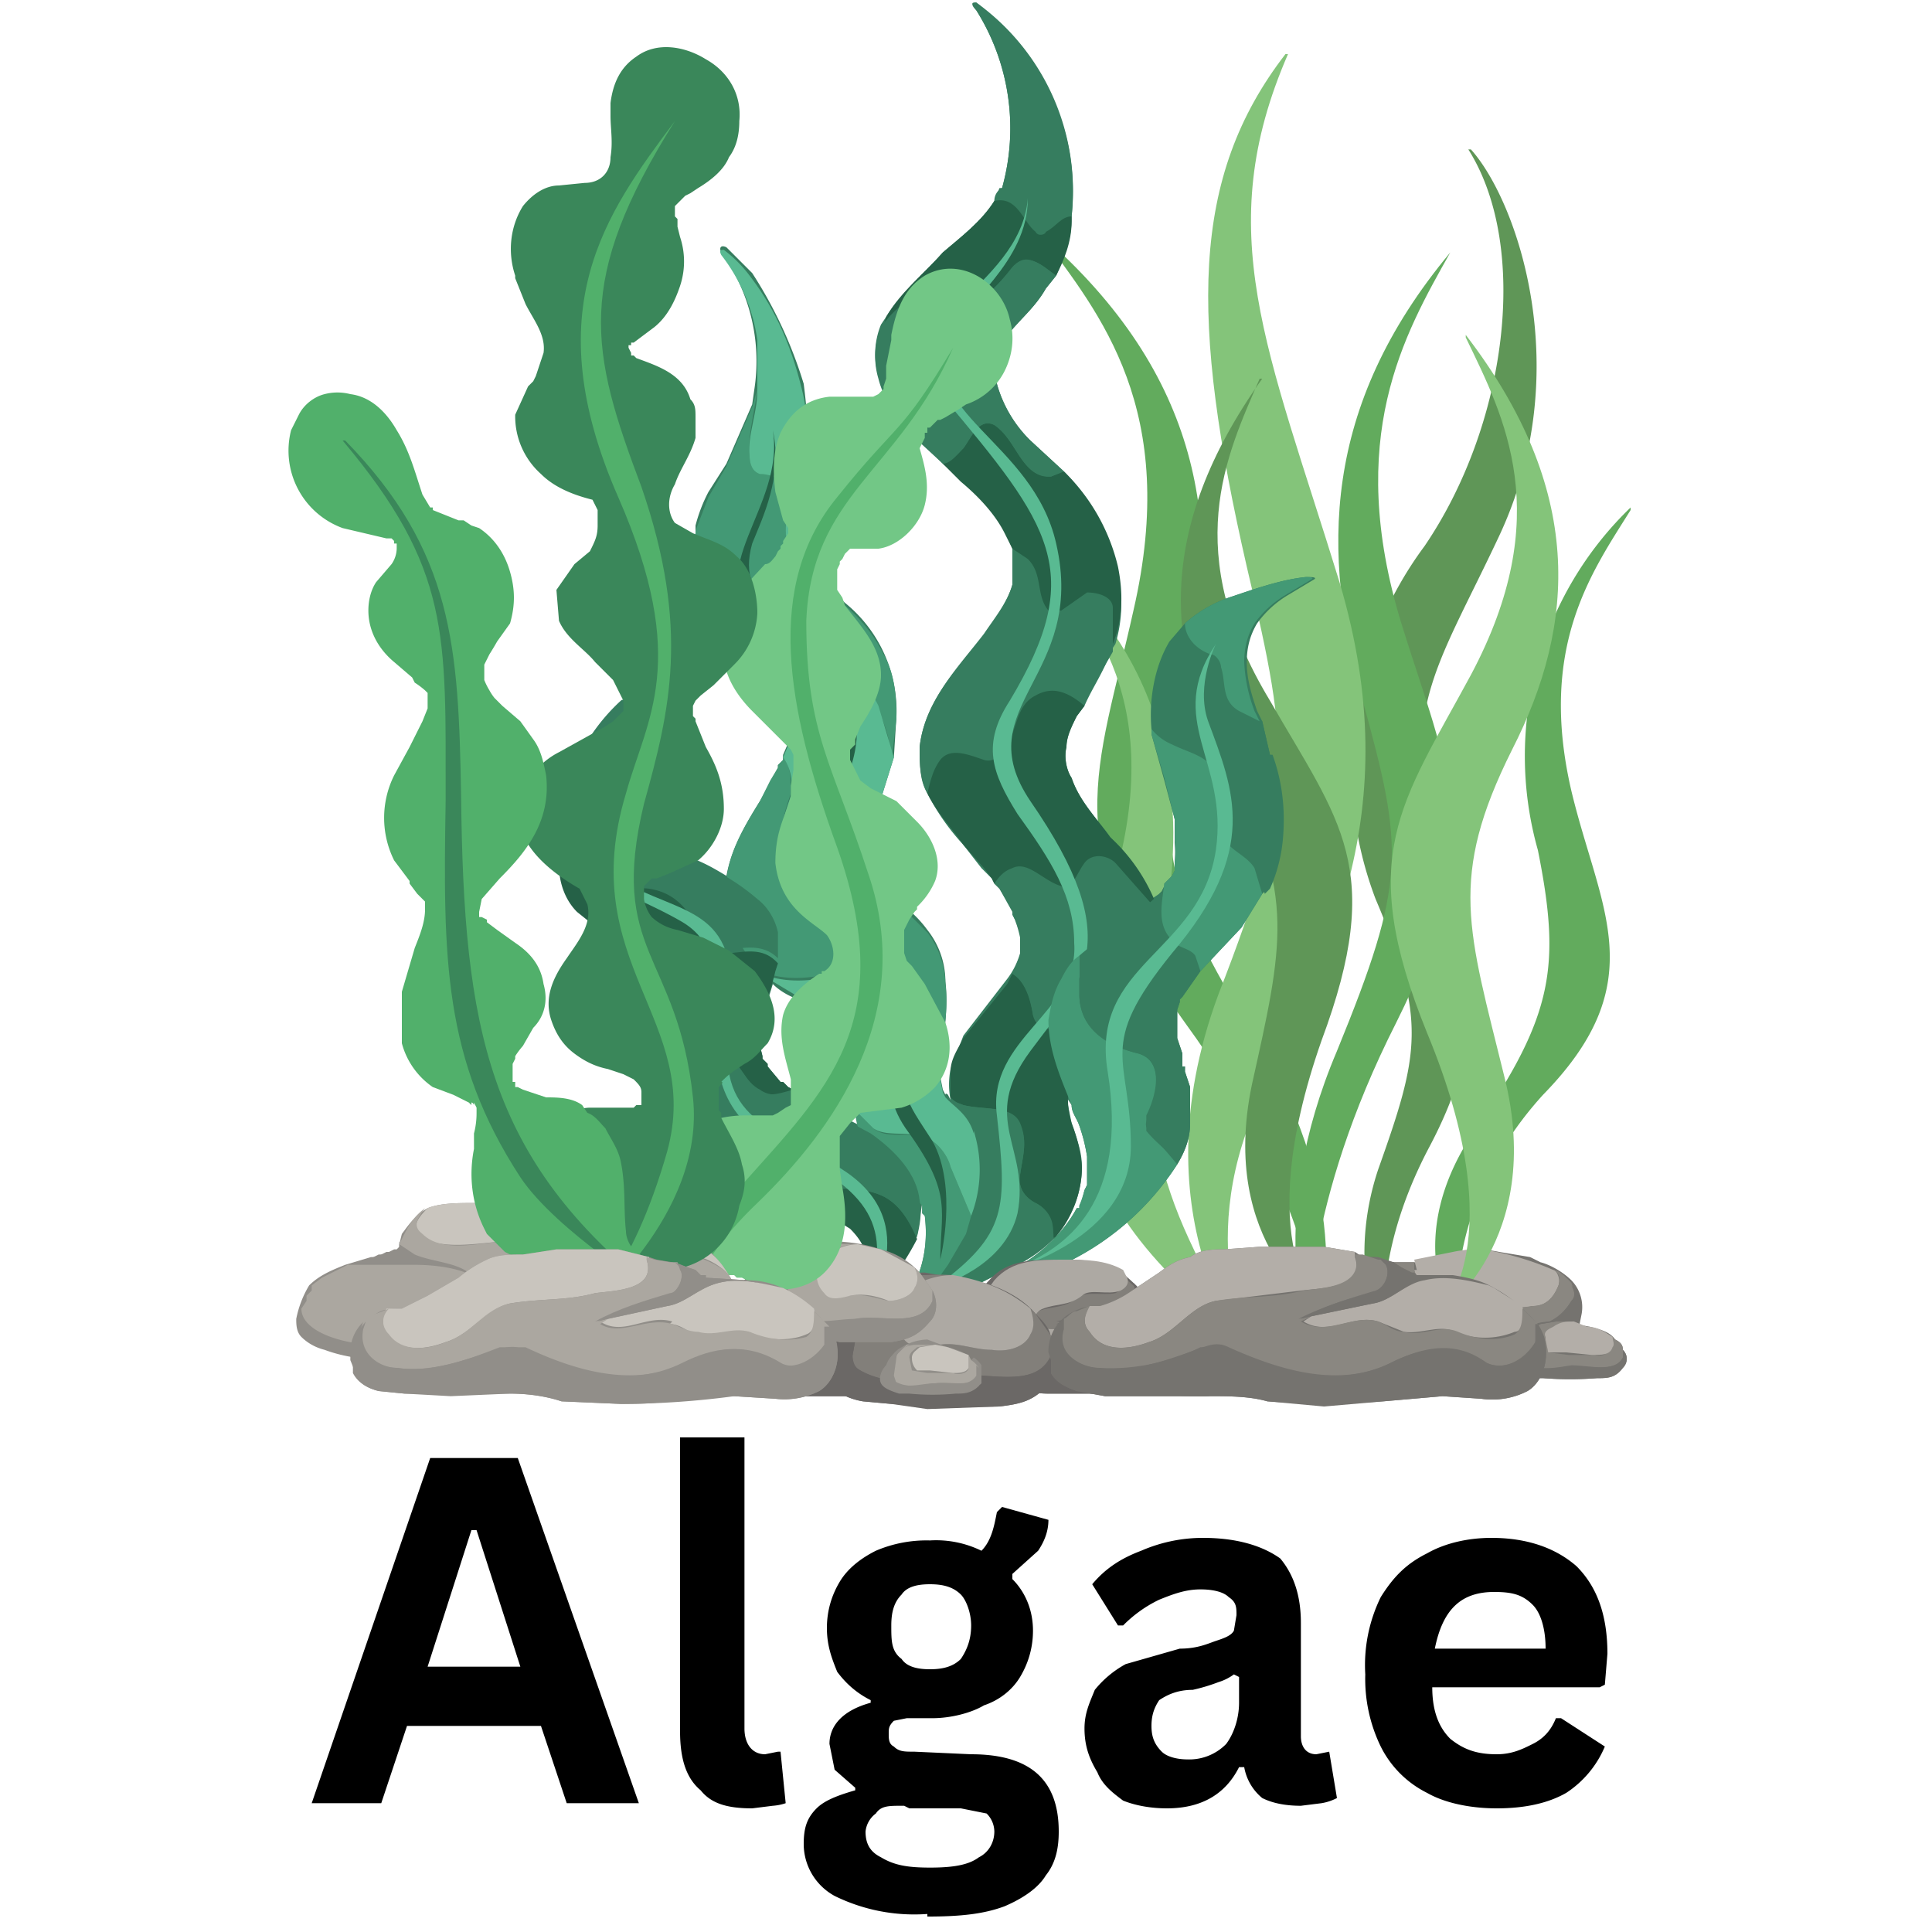 <svg xmlns="http://www.w3.org/2000/svg" xmlns:xlink="http://www.w3.org/1999/xlink" version="1.0" viewBox="0 0 75 75">
  <defs>
    <path id="a" d="M31 49h11v5.8H31Zm0 0"/>
    <path id="b" d="M43 51h5v3.8h-5Zm0 0"/>
    <path id="c" d="M34 52h5v2.8h-5Zm0 0"/>
  </defs>
  <defs>
    <clipPath id="d">
      <path d="M26 48h11v6.8H26Zm0 0"/>
    </clipPath>
    <clipPath id="e">
      <path d="M26 49h11v5.8H26Zm0 0"/>
    </clipPath>
    <clipPath id="f">
      <path d="M37 48h10v6.8H37Zm0 0"/>
    </clipPath>
    <clipPath id="g">
      <path d="M37 49h10v5.8H37Zm0 0"/>
    </clipPath>
    <clipPath id="h">
      <use xlink:href="#a"/>
    </clipPath>
    <clipPath id="i">
      <use xlink:href="#a"/>
    </clipPath>
    <clipPath id="j">
      <use xlink:href="#b"/>
    </clipPath>
    <clipPath id="k">
      <use xlink:href="#b"/>
    </clipPath>
    <clipPath id="l">
      <use xlink:href="#c"/>
    </clipPath>
    <clipPath id="m">
      <use xlink:href="#c"/>
    </clipPath>
    <clipPath id="n">
      <path d="M13 48h20v6.8H13Zm0 0"/>
    </clipPath>
    <clipPath id="o">
      <path d="M13 51h20v3.8H13Zm0 0"/>
    </clipPath>
    <clipPath id="p">
      <path d="M40 48h21v6.8H40Zm0 0"/>
    </clipPath>
    <clipPath id="q">
      <path d="M40 51h21v3.8H40Zm0 0"/>
    </clipPath>
  </defs>
  <path fill="#62ab5d" d="M63.3 19.7A13.4 13.4 0 0 0 59.7 33c.9 4.5.6 6.4-2.4 10.8-3.1 4.5-.7 7.7-.7 7.7s-.7-4.6 3.3-9c4.3-4.4 2.2-7.2 1.1-11.8-1.3-5.6.8-8.5 2.3-10.9Zm0 0"/>
  <path fill="#75736f" d="M51.6 50.4a3 3 0 0 1 1.7-1.4H55l1.5-.4a4 4 0 0 1 1.7 0l1.2.2.4.2c.4.1.9.4 1.2.7a1.5 1.5 0 0 1 .4 1.3l-.1.5c-.2.4-.5.6-.9.7l-1 .1-2.8.1h-1.7a9 9 0 0 1-.5 0l-.1-.1c-.1 0 0 0 0 0H53c-.4 0-.9 0-1.3-.3a1 1 0 0 1-.4-.8c0-.3.1-.6.3-.8Zm0 0"/>
  <path fill="#b3aea8" d="m55 49.3-.1-.4 1.5-.3a4 4 0 0 1 1.7 0 11.2 11.2 0 0 1 2.2.7c.1 0 .3.3.2.6-.2.5-.5.8-1 .8-1 .2-2 0-2.8-.6-.3-.2-.7-.1-1-.2-.4 0-.7-.2-.8-.6Zm0 0"/>
  <path fill="#b3aea8" d="m56.4 50.5-.2.2c-1 .5-2 .7-3 .5-.5 0-1.1-.1-1.4-.7v-.4c.3-.6.9-1 1.5-1l.6-.1.9.8c.4.5 1 .3 1.6.7Zm0 0"/>
  <path fill="#8a8781" d="m51.6 50.4.1-.3.1.4c.3.6.9.6 1.4.7 1 .2 2 0 3-.5l.2-.2c-.6-.4-1.2-.2-1.6-.7l-.9-.8h1v.3c.1.4.4.6.7.6.4 0 .8 0 1.1.2a4 4 0 0 0 2.8.6c.5 0 .8-.3 1-.8.1-.3 0-.5-.2-.6.2 0 .4.2.6.4l.1.1c.1.3.2.5 0 .7-1.1 1.9-3.2.6-4.8.8-.6 0-1.1.3-1.7.4-1 .1-1.9.2-2.7-.3-.3-.1-.3-.6-.2-1Zm0 0"/>
  <path fill="#75736f" d="M51.6 50.4c0 .4 0 .9.2 1 .8.5 1.8.4 2.7.3.6 0 1.1-.3 1.7-.4 1.6-.2 3.7 1 4.8-.8.2-.2.1-.4 0-.6.2.2.3.4.3.7v.4l-.1.6c-.2.3-.5.5-.9.6l-1 .1-2.8.1h-1.7a6 6 0 0 1-.5 0l-.1-.1c-.1 0 0 0 0 0H53c-.4 0-.9 0-1.3-.3a1 1 0 0 1-.4-.8c0-.3.1-.6.3-.8Zm0 0"/>
  <path fill="#5f9657" d="M57 5.8c2.4 3.8 1.5 10.7-1.7 15.4a14.4 14.4 0 0 0-1.9 13.7c2 4.7 1.7 6 .1 10.5-1.4 4.2.4 7.4.4 7.4s-1-3.4 1.6-8.3c2.8-5.3 1.2-8 0-12.4-1-4.8.4-6.4 2.7-11.3 3-6.4.7-13-1.1-15Zm0 0"/>
  <path fill="#62ab5d" d="M40.4 9.1c6.3 5.5 7 11.3 5.8 17.5-1.3 6.2-1.3 7.4 2.6 13.8 3.9 6.4 2.4 11 2.4 11s-.3-5-5.2-11.7c-5-6.9-3.4-9.7-2-16 1.8-7.8-1.3-11.5-3.6-14.6Zm0 0"/>
  <path fill="#62ab5d" d="M56.3 9.8c-5 6-5 11.7-3.4 17.4 1.6 5.8 1.7 7-1 13.6-2.8 6.6-1.1 10.9-1.1 10.9s-.2-4.9 3.4-12c3.6-7.2 2-9.7.2-15.5-2.2-7.2.1-11.2 1.9-14.4Zm0 0"/>
  <path fill="#84c47a" d="M50 2.1c-3 6.9-.8 11.4 2 20.5 2.7 9.1-.6 14.7-3.2 20.3-2.5 5.6-.1 9.9-.1 9.9s-4.7-5.3-1.4-14.2c3-7.7 2.8-9.4 1.1-16.6-2.2-9.6-2.2-15.1 1.5-19.9ZM56.9 13c4.6 6 4.3 11.2 1.8 16.1-2.5 5-1.7 7-.3 12.7 1.6 6.4-2.5 9.2-2.5 9.2s2.9-2.7-.5-10.9c-2.8-6.9-1-8.9 1.7-13.9 3.3-6.2 1.3-10-.2-13.1Zm0 0"/>
  <path fill="#75736f" d="M62.7 52c-.2-.3-.6-.4-1-.5l-1.1-.2c-.4 0-.8 0-1.2.2a2 2 0 0 0-.7.7c-.1.3-.3.6-.1.9.1.2.4.3.7.4h.6a13.5 13.5 0 0 0 2.1 0c.4 0 .7 0 1-.4.2-.2.2-.5 0-.7 0-.2-.1-.3-.3-.4Zm0 0"/>
  <path fill="#8a8781" d="M63 52.4c0-.2-.1-.3-.3-.4l-.1-.1c0 .1.1.3 0 .4-.1.2-.4.4-.7.3h-1l-.8-.1-.1-.6c0-.2.1-.3.3-.4l.8-.2h-.7l-.6.1c-.2.1-.5.3-.5.5l-.2.8c0 .1 0 .2.2.3.5.2 1.1.1 1.7 0 .7 0 1.7.3 2-.3v-.3Zm0 0"/>
  <path fill="#b3aea8" d="m60 52 .1.5h.7l1 .1c.4 0 .7 0 .8-.3.1-.1 0-.3 0-.4-.3-.2-.6-.4-1-.4l-.5-.2c-.3 0-.5 0-.8.2-.2.1-.4.2-.3.4Zm0 0"/>
  <path fill="#75736f" d="M63 52.4v.3c-.3.6-1.3.3-2 .4-.6 0-1.2.1-1.7-.1l-.2-.3.2-.8c0-.2.3-.4.5-.5l.6-.1c-.3 0-.7 0-1 .2a2 2 0 0 0-.7.7c-.1.3-.3.6-.1.9.1.2.4.3.7.4h.6a13.5 13.5 0 0 0 2.1 0c.4 0 .7 0 1-.4.2-.2.2-.5 0-.7Zm0 0"/>
  <path fill="#5f9657" d="M49 14.7c-4.2 5.9-3.8 10.7-1.2 15.4 2.5 4.6 2 6.6.8 12-1.3 6.2 2.7 8.7 2.7 8.7s-2.8-2.4 0-10.4c2.5-6.7.7-8.5-2-13.2-3.5-5.8-1.7-9.5-.4-12.5Zm0 0"/>
  <path fill="#84c47a" d="M48.3 52c-8-6.1-7-10.8-5-18 2-7.2-1.3-10.5-3.1-12.5 0 0 6.7 4.1 5.1 13.8-1.4 8.3-.5 10.8 3 16.8Zm0 0"/>
  <path fill="#367d5f" d="M33.5 34Zm17.2-11.6c-1 .1-2.1.5-3 .8a5 5 0 0 0-1.7 1l-.6.7c-.6 1-.8 2.3-.7 3.4v.2l.5 1.8.4 1.5v.9a4 4 0 0 1 0 .8v.3l-.1.2-.1.1-.2.2v.1l-.1.2-.1.1-.3.2c-.3-1-1-1.7-1.6-2.4-.5-.7-1.2-1.4-1.5-2.3-.2-.3-.3-.8-.2-1.2 0-.4.2-.8.4-1.2l.3-.4c.3-.7.8-1.4 1-2.1l.2-.3c.3-1 .3-2 0-3a7.6 7.6 0 0 0-2-3.7L40 17.1a5 5 0 0 1-1.3-2.2 2 2 0 0 1 .5-2c.5-.6 1-1 1.4-1.7l.4-.5c.3-.7.6-1.4.6-2.2v-.1A9 9 0 0 0 37.9.1c-.2 0-.2 0 0 .3a8.6 8.6 0 0 1 1 6.9c-.2.1-.3.3-.3.5-.5.8-1.3 1.4-2 2-.7.8-1.6 1.5-2.2 2.5l-.2.3a3 3 0 0 0-.1 2c.2.9.7 1.6 1.2 2.2l1.3 1.2.7.6c.6.6 1.3 1.2 1.7 2l.3.7v1.4c-.2.7-.7 1.3-1.1 1.9-1 1.3-2.3 2.6-2.5 4.4 0 .6 0 1.2.3 1.8a9 9 0 0 0 1.4 2l.7.9.4.4.1.2.2.2.5.8v.2l.1.2.2.5v.8a3 3 0 0 1-.5 1l-1.7 2.2-.5 1.3a3.1 3.1 0 0 0 0 1.2l-.1-.2s-.1-.1-.1 0l-.1-.2-.1-.5V41l.1-.5c.1-.7.2-1.6.1-2.4 0-.8-.3-1.5-.7-2a4.4 4.4 0 0 0-1.5-1.3l-.6-.4a1.8 1.8 0 0 1-.3-.3c0 .1 0 0 0 0V34l-.1-.2v-.6l.2-.6 1-3.2.1-1.6a5.4 5.4 0 0 0-2-4.4L31.4 22l-.3-.5a3 3 0 0 1-.3-1.6c0-.8.4-1.6.5-2.5.1-.8 0-1.7-.1-2.5a17 17 0 0 0-2-4.3l-1-1c-.2-.1-.3 0-.2.2a7.2 7.2 0 0 1 1.3 5.2l-.1.7-1 2.3-.7 1.1a6 6 0 0 0-.5 1.3v.3c-.3 1-.3 1.9 0 2.8a4 4 0 0 0 1.5 2l.9.6a8.2 8.2 0 0 1 .7.6l.2.2v.1l.2.2v.1l.2.4v.9l-.3.7v.2l-.2.2v.1a23 23 0 0 1-.7 1.3c-.5.8-1.1 1.8-1.3 2.9-.5-.3-1-.6-1.7-.8l-.7-.4c-.3 0-.5-.2-.7-.3a3.5 3.5 0 0 1-.5-.4 2.6 2.6 0 0 1-.5-.4v-.2H24v-.1a5.2 5.2 0 0 1-.3-.5v-.1c-.4-1.2.2-2.5.4-3 .3-.6.1-.7 0-.6a7.5 7.5 0 0 0-2.4 6.1c0 .7.2 1.3.7 1.9l1 .8.6.3.2.1h.1l.3.3c.2 0 .4.2.5.3a4.5 4.5 0 0 1 .4.2v.1l.2.2v.1h.1v.1a2.2 2.2 0 0 1 .2.4c.3 1 0 2 0 3l.3 1.4c.2.5.5 1 .9 1.4.6.8 1.5 1.5 2.5 2l.7.3 1 .4 1.6 1c.3.3.6.7.6 1.1.1.5 0 1-.2 1.4l-.3.9s-.1.2.2 0a10.8 10.8 0 0 0 2.3-3l.2-1.3v.4l.1.1c.2 1.6-.4 2.6-.4 2.6-.1.3 0 .3.2.3-.8.7-1.4 1 .5.5a17.3 17.3 0 0 0 4.6-2.5c.1 0 .2 0 .2-.2.6-.6 1-1.6 1-2.6 0-.6-.2-1.1-.4-1.7l-.2-1 .2.3c0 .3.2.5.3.8a6.4 6.4 0 0 1 .3 1.2V46l-.1.2-.1.4-.1.2v.1h-.1c-.7 1.3-2 2.2-2.6 2.4-.8.5-.7.7-.5.6a10.6 10.6 0 0 0 7-4.7c.3-.5.5-1 .5-1.6v-1.4l-.2-.6v-.2h-.1v-.5l-.2-.6v-1.1l.1-.3v-.1l.1-.1.7-1 1.6-1.7.8-1.3.2-.2a6 6 0 0 0 .5-1.8c.1-1.2 0-2.3-.4-3.4L49 28l-.2-.4c-.2-.6-.4-1.2-.4-1.9 0-.5.1-1 .4-1.5a4 4 0 0 1 1.2-1.1l1-.6s.2-.1-.2-.1ZM32.3 43.2l-1.4-.8-.1-.1-.2-.1-.2-.2h-.1l-.5-.6v-.1l-.2-.2V41l-.1-.4v-.2c0-.8.3-1.5.5-2.2.3.3.7.5 1 .6l1.6.5h.4l.2.2.2.2v.1l.2.2v.2c0-.1 0 0 0 0v.8l-.3 1.3a3.2 3.2 0 0 0 .1 1.4l-1-.5Zm0 0"/>
  <path fill="#367d5f" d="m38.8 7.3-.2.5c.9-.2 1.1.8 1.6 1.3h.4c.4-.3.6-.7 1-.7.2-2.1-.2-4.2-1.8-6.3-.7-1-1.5-1.7-1.9-2-.2 0-.2.1 0 .3a8.6 8.6 0 0 1 1 6.9Zm0 0"/>
  <path fill="#256147" d="M36 11.6c1.2 1 2.4-.1 3.2-1.1.2-.3.5-.5.8-.4.4.1.7.4 1 .6.3-.6.6-1.3.6-2.1v-.2c-.4 0-.6.4-1 .6 0 .1-.3.2-.4 0-.5-.4-.7-1.4-1.6-1.2-.5.8-1.3 1.4-2 2-.7.8-1.6 1.5-2.2 2.5l-.1.4c.4-.7 1-1.1 1.7-1.1Zm0 0"/>
  <path fill="#367d5f" d="M38.2 29.5c.3.1.6-.1.8-.4.5-.7.4-1.7 1.2-2 .7-.5 1.3-.2 1.8.3l1.2-2.1v-1.7c0-.4-.5-.7-1-.6l-1 .7h-.5c-.5-.6-.2-1.4-.8-2l-.6-.4v1.4c-.2.7-.7 1.4-1.1 2-1 1.2-2.3 2.5-2.5 4.3 0 .7 0 1.3.3 1.8 0-.4.2-.9.5-1.3.4-.4 1.1-.2 1.7 0Zm0 0"/>
  <path fill="#256147" d="M43.1 39.6c-.4-.7-1.2-.1-1.8.2-.6.3-1 0-1.2-.4-.1-.7-.3-1.3-.8-1.6l-.2.4-1.7 2.1c-.2.4-.5.8-.5 1.3v1c.1.2.3.2.5.3.8.2 1.9 0 2.2.8.3.6.1 1.2 0 1.9-.1.5.2.9.6 1.1.6.3.8.9.6 1.4l.2-.1c.6-.7 1-1.7 1-2.7a6 6 0 0 0-.4-1.7 3 3 0 0 1-.1-1.4c.2-1 1-1.6 1.6-2.2l.1-.2v-.2Zm0 0"/>
  <path fill="#367d5f" d="M40.2 46.7c-.4-.2-.7-.6-.6-1.1.1-.7.3-1.3 0-2s-1.4-.5-2.2-.7a1 1 0 0 1-.5-.3l.2.7c.3 1.2 1 2.5.6 3.7a5.9 5.9 0 0 1-1.6 2.7c-1 1-2.1 1.5.1.9 1-.3 1.8-.8 2.7-1.2.7-.3 1.4-.7 2-1.3 0-.5-.1-1.1-.7-1.4Zm4.6-11.5a20 20 0 0 0-1.5-1.7c-.3-.2-.9-.4-1.2 0-.3.4-.5 1-1 1-.6-.2-1.2-1.1-1.8-.8-.3.1-.5.3-.7.6l.2.2.5.9v.1l.1.2a5.1 5.1 0 0 1 .2.7v.7l-.3.7c.5.3.7 1 .8 1.6.1.5.6.7 1.2.4.6-.3 1.4-.9 1.8-.2l.2.2 1.4-2c.4-.9.4-1.8.1-2.6Zm0 0"/>
  <path fill="#256147" d="M43.1 32.5c-.5-.7-1.2-1.4-1.5-2.3-.2-.3-.3-.8-.2-1.2 0-.4.2-.8.4-1.2l.3-.4c-.6-.5-1.2-.8-1.9-.4-.8.4-.7 1.4-1.2 2.1-.2.3-.5.5-.8.4-.6-.2-1.3-.5-1.7 0-.3.4-.4.9-.5 1.3.4.8 1 1.4 1.4 2l.8.9.3.4.1.2c.2-.3.4-.5.7-.6.6-.3 1.2.5 1.9.7.4.2.6-.5.9-.9.3-.4.9-.3 1.2 0l1.5 1.7v-.3a7 7 0 0 0-1.7-2.4Zm.3-10.5a7.6 7.6 0 0 0-2.1-3.7l-.5.2c-1.1.1-1.3-1.4-2.2-2-.6-.3-.9.5-1.2.9-.2.2-.5.5-.8.6l.7.7c.6.5 1.3 1.2 1.7 2l.3.6.6.4c.6.6.3 1.4.8 2h.5l1-.7c.5 0 1 .2 1 .6V25c.4-1 .4-2 .2-3Zm0 0"/>
  <path fill="#367d5f" d="M38.7 14.9a2 2 0 0 1 .5-2c.5-.6 1-1 1.4-1.7l.4-.5c-.3-.2-.6-.5-1-.6a1 1 0 0 0-.8.4c-.8 1-2 2.2-3.2 1-.7 0-1.3.5-1.8 1.2a3 3 0 0 0-.1 2c.2.8.7 1.5 1.2 2l1.3 1.3c.3 0 .6-.4.8-.6.3-.4.6-1.2 1.2-.9.9.6 1 2 2.2 2l.5-.2-1.3-1.2a4.8 4.8 0 0 1-1.3-2.2Zm0 0"/>
  <path fill="#59ba92" d="M36.4 49.9c2.7-2 2.7-3 2.3-6.6-.4-3 3.2-4 3-6.7 0-1.8-.9-3.2-2.2-5-1-1.6-1.4-2.7-.3-4.4 3-5 1.6-6.8-2.6-11.8-2.4-2.9 3-4.1 3.3-7.7 0 2.5-2.5 4.1-3 5.3-1.4 3 3.2 4.1 4.1 8.1 1.2 5.2-3.5 6.3-1 10 3.8 5.5 2 7 0 9.7-2 2.7 0 3.7-.5 6.3-.5 2.1-3 2.8-3 2.8Zm0 0"/>
  <path fill="#439975" d="m30.2 25.3.3.3c1.3.5 3 .4 3.6 2 .3.6.5 1.3.5 2l.2-1.7c0-1-.1-1.8-.5-2.5a6 6 0 0 0-1.5-1.9l-1.4-1.4-.3-.5c-.2 0-.4-.3-.5-.5-.3-.7.2-1.5-.1-2.2-.1-.3-.6-.5-1-.6-.3 0-.4-.3-.4-.6-.1-.7.2-1.7.3-2.6l-.2.7-1 2.3-.7 1.2-.5 1.3v.2c0 .7.2 1.3.5 2 .4.7 1.3.3 2 .7.6.4.3 1.2.7 1.8ZM35 39.8c.1.5.9.6 1.3 1l.2.3v-.4c.2-.8.3-1.7.2-2.5 0-.7-.3-1.5-.7-2L34.8 35a2 2 0 0 1-.9 0c-.8-.4-1.1-1.2-1.6-2-.2-.5-.8-.6-1.4-.6-.8 0-.4-1-.2-1.6 0-.6 0-1-.3-1.5v.2l-.2.2v.1l-.3.5-.4.8c-.6 1-1.4 2.2-1.3 3.6 0 1.2.6 2.2 1.3 3 1 .4 2 .3 3.1 0 1.2-.3 2 1 2.4 2Zm1.2 4.5c-.8-.5-1.7 0-2.3-.5l-.7-.7c0 .7.4 1.5 1 2l.9.9a6.2 6.2 0 0 1 .5.5v.1l.2.2v.3l.1.1c.2 1.6-.4 2.6-.4 2.6-.2.3.2.3.3.3.2 0 .3-.2.5-.3l.5-.7.7-1.2.2-.7-.8-1.9c-.1-.4-.4-.8-.7-1Zm0 0"/>
  <path fill="#59ba92" d="M37.8 44c-.2-.7-.7-1-1-1.3l-.1-.1-.1-.2-.1-.5v-.8l-.2-.3c-.4-.4-1.1-.5-1.3-1-.4-1-1.1-2.3-2.4-2-1 .3-2 .4-3.1 0l1.5.9 1.6.5h.1l.2.1.2.1.2.2v.1l.2.2v.2c0-.1 0 0 0 0v.9c-.1.4-.3.9-.3 1.4v.7l.7.7c.6.4 1.5 0 2.3.5.3.2.6.6.7 1l.8 1.9a5 5 0 0 0 .1-3.3Zm-9.3-18.4.9.6a6.6 6.6 0 0 1 .4.4h.1l.2.2.2.2v.2l.2.1v.1l.2.4v.9l-.3.7c.3.4.4 1 .3 1.5-.2.6-.6 1.5.2 1.6.6 0 1.2.1 1.4.6.5.8.8 1.6 1.6 2h1l-.4-.2-.6-.4a1.8 1.8 0 0 1-.3-.3c0 .1 0 0 0 0V34l-.1-.1v-.7l.2-.6 1-3.2-.6-2c-.7-1.5-2.3-1.4-3.6-2l-.3-.2c-.3-.6 0-1.4-.7-1.8-.7-.4-1.6 0-2-.8a5 5 0 0 1-.6-1.9c-.2 1-.1 1.9.1 2.8a4 4 0 0 0 1.5 2Zm.9-12.4v2c0 .8-.4 1.8-.3 2.5 0 .3.1.6.4.7.4 0 .9.2 1 .5.3.8-.2 1.5.1 2.2.1.3.3.4.5.5a3 3 0 0 1-.3-1.5c0-1 .4-1.7.5-2.6a7 7 0 0 0-.2-2.5c-.4-1.6-1-3-2-4.3a5 5 0 0 0-1-1c-.1 0-.2 0-.1.2a7 7 0 0 1 1.4 3.3ZM33.5 34Zm0 0"/>
  <path fill="#256147" d="M36.5 49c0-2 .5-2.6-1.2-5-1.6-2.1 0-3.4-1-5.3-1-2-1.2-1.7-2.6-3-1-1-.6-2.5 0-4 2-4.4.5-5.3-2.2-7.5-2.4-2 1-4.5.5-7.5.4 1.8-.4 3.4-.8 4.4-.7 2.5 1.7 2.8 3.5 5.5 2.3 3.4-3.4 7-.2 8.9 2 1.3 3.4 2.9 2.9 5.1-.5 1.9-.3 2 .8 3.7 1 1.8.3 4.6.3 4.6Zm0 0"/>
  <path fill="#439975" d="M44.5 43.9v-.6c.4-.8.7-2.1-.3-2.4-1.2-.3-2.3-1-2.3-2.3v-1.5c-.3.2-.5.5-.7.9-.3.5-.4 1-.5 1.6 0 1.2.5 2.3.9 3.3 0 .3.2.5.3.8a6.6 6.6 0 0 1 .3 1.2V46l-.1.2a5 5 0 0 1-.2.6v.1h-.1c-.7 1.3-2 2.2-2.6 2.4-.8.4-.7.7-.5.6a10.6 10.6 0 0 0 7-4.7c-.3-.5-.8-.8-1.2-1.3Zm0 0"/>
  <path fill="#367d5f" d="M45.7 39.4v-.2l.1-.3v-.1l.1-.1.7-1c0-.2 0-.4-.2-.6-.2-.3-.7-.3-1-.6-.5-.5-.3-1.4-.2-2.1l-.1.2-.1.1c-.8.8-1.8 1.3-2.6 2a6 6 0 0 0-.5.4v1.5c0 1.3 1 2 2.3 2.3 1 .3.7 1.6.4 2.4-.1.2-.2.4 0 .6l1.1 1.3c.3-.5.5-1 .5-1.6v-1.4l-.2-.6v-.2h-.1v-.5l-.2-.6v-.9Zm0 0"/>
  <path fill="#439975" d="M48.7 33.7c-.3-.5-1-.7-1.2-1.2-.3-1 .2-1.9-.4-2.7-.4-.5-1-.6-1.6-.9a2 2 0 0 1-.8-.6v.2l.5 1.7.4 1.6v.8a4 4 0 0 1 0 .9v.3l-.1.2-.1.1-.2.2c-.1.8-.3 1.6.3 2.2.2.3.7.3.9.6l.2.6 1.6-1.7.8-1.3-.3-1Zm0 0"/>
  <path fill="#367d5f" d="M49.3 29.3 49 28c-.3 0-.6-.2-.8-.4-.6-.4-.6-1.1-.7-1.8l-.4-.4c-.6-.2-1.1-.7-1-1.2l-.6.7c-.6 1-.8 2.3-.7 3.4.2.3.5.5.8.6.5.3 1.2.4 1.6.9.6.8 0 1.8.4 2.7.2.5 1 .7 1.2 1.2l.3 1 .2-.2a6 6 0 0 0 .5-1.9c.1-1.1 0-2.2-.4-3.3Zm0 0"/>
  <path fill="#439975" d="M50.7 22.4c-1 .1-2.1.5-3 .8a5 5 0 0 0-1.7 1c0 .5.4 1 1 1.2.2 0 .4.3.4.5.2.6 0 1.3.7 1.7l.8.4-.2-.4a6 6 0 0 1-.4-1.9c0-.5.1-1 .4-1.5a4 4 0 0 1 1.2-1.1l1-.6s.2-.1-.2-.1Zm0 0"/>
  <path fill="#59ba92" d="M39.2 49.3c2.3-.8 4.6-2.7 3.8-7.7-.7-4.2 3.6-4.6 4.2-8.6.5-3.5-2-5 0-8 0 0-.8 1.6-.3 3 1 2.7 2 5-1.4 9-3 3.7-1.6 4-1.6 7.5 0 3.6-4.7 4.8-4.7 4.8Zm0 0"/>
  <path fill="#367d5f" d="M23.2 34.5c.6.2 1.3-.2 2 0 1.2.1 1.7 1.1 2.2 2.1l.4.3c.8 0 1.7-.4 2.4.3v-1c-.1-.5-.4-1-.8-1.3a8.5 8.5 0 0 0-2.8-1.6 25.3 25.3 0 0 1-1.9-1l-.1-.1-.2-.1a2.7 2.7 0 0 1-.4-.5v-.1a5.2 5.2 0 0 1-.3-.5v-.1c-.4-1.2.2-2.5.4-2.9.3-.7.1-.8 0-.7a7.6 7.6 0 0 0-2.4 6.1c.3.5.8.9 1.5 1.1Zm0 0"/>
  <path fill="#256147" d="M28.2 41c.6.3.7 1 1.3 1.4.4.2.9 0 1.3-.1l-.2-.1-.2-.2h-.1l-.5-.6v-.1l-.2-.2V41l-.1-.4v-.2c0-1 .4-1.8.6-2.7l.1-.3c-.7-.8-1.6-.3-2.4-.4a.6.6 0 0 1-.3-.3c-.6-1-1-2-2.3-2.2-.7-.1-1.4.3-2 .1a3 3 0 0 1-1.5-1c0 .6.2 1.3.7 1.8l1 .8.6.3.2.1.1.1.3.2c.2 0 .4.2.5.3l.3.2.1.1.2.2.1.1v.1l.2.3v.1c.3 1 .1 2 .1 3 .8.4 1.3-.6 2.1-.2Zm6 5.4c-1.2-.5-2.5-.2-3.8-.1l1 .4 1.6 1c.3.3.6.7.6 1.1.1.5 0 1-.2 1.4l-.3.9s-.1.2.2 0a10.6 10.6 0 0 0 2.3-3c-.3-.7-.7-1.4-1.4-1.7Zm0 0"/>
  <path fill="#367d5f" d="M35.7 46.6c-.1-1-.9-1.9-1.9-2.6l-1.5-.8-1.4-.8-.1-.1c-.4.2-.9.3-1.3 0-.6-.3-.7-1-1.3-1.3-.8-.4-1.3.6-2.1.3 0 .4 0 .8.2 1.3s.5 1 .9 1.4c.6.9 1.5 1.5 2.5 2l.7.3c1.3 0 2.6-.4 3.8.1.7.3 1.1 1 1.4 1.6.1-.4.2-.9.1-1.4Zm0 0"/>
  <path fill="#59ba92" d="M33.6 50.8c1-3 .5-4.4-3.2-6.2-4.8-2.3-.9-7-3.9-8.8-2.4-1.4-3.4-1-3.7-4 0 0 .2 1.8 1.7 2.6 2.4 1.2 4.4 1 3.8 5.6-.5 3.7 2 3.8 4.4 5.4 3.3 2.1.9 5.4.9 5.4Zm0 0"/>
  <g clip-path="url(#d)">
    <path fill="#6b6866" d="M26.4 53c.2 1 1.5 1.1 2.5 1.2h3.9c1.3 0 2.7-.5 3.2-1.6.2-.4.3-.8.3-1.3a3 3 0 0 0-.9-2c-.7-.7-2-.7-3-.8a5 5 0 0 0-2.6.5l-.4.3-.4.3-1 1h-.1l-.2.1a7.3 7.3 0 0 0-.8.7c-.4.5-.7 1-.5 1.5Zm5.2-2Zm-4.1 1.6Zm0 0"/>
  </g>
  <path fill="#827f7a" d="m32.7 51.4-1-.3.8.1-1-.3c-.6 0-1.3 0-1.8-.4-.2-.2-.8 0-.8-.4l.1-.5.4-.3.4-.3-.2.2c-.2.2 0 .5.3.6.6.1 1.3-.1 1.7.2.5.4 1.1.4 1.7.6.3.1.5.4.3.6a1 1 0 0 1-.9.2Zm0 0"/>
  <path fill="#ada9a3" d="M34.8 52.4c-.8.3-1.6.8-2.5.7-.6 0-1-.4-1.6-.5-1-.1-2 .5-3 0-.6-.3-.8-1-.2-1.4l.2-.2c.8-.3 1.8 0 2.6.2h1l.3-.1c.4 0 .7.2 1.1.3.3.1.7 0 .9-.2.2-.2 0-.5-.3-.6-.6-.2-1.2-.2-1.7-.6-.4-.3-1.1 0-1.7-.2-.3 0-.5-.4-.3-.6l.2-.2a5 5 0 0 1 2.6-.5c1 0 2.3 0 3 .8l.6.8c.1.9-.2 2-1.2 2.3Zm0 0"/>
  <path fill="#827f7a" d="M27 52.6c.1.4.5.7 1 .7l1.4.1c1.4.4 2.7.1 4 0 1 0 1.8-.6 2.5-1.2.2-.3.4-.5.4-.8A3 3 0 0 0 36 50c.1.9-.2 2-1.2 2.3-.8.3-1.6.8-2.5.7-.6 0-1-.4-1.6-.5-1-.1-2 .5-3 0-.6-.3-.8-1-.2-1.4l.2-.2-.4.2c-.4.3-.6 1-.4 1.4Zm.5 0Zm0 0"/>
  <g clip-path="url(#e)">
    <path fill="#6b6866" d="m26.9 51.4.5-.4.3-.2.1-.2h.2l1-1v.5c0 .3.5.3.7.4.5.4 1.2.4 1.8.4l1 .3c-.4 0-.8-.2-1.1 0h-1.1c-1-.2-2.1-.6-3 0-.4.3-.6 1-.4 1.4.2.4.6.7 1.1.8h1.4c1.4.4 2.7.1 4 0 1 0 1.8-.6 2.5-1.2.2-.3.4-.5.4-.8 0 .4 0 .8-.3 1.2-.5 1-2 1.6-3.2 1.6h-3.9c-1 0-2.3-.3-2.5-1.3-.2-.5 0-1 .5-1.5Zm0 0"/>
  </g>
  <g clip-path="url(#f)">
    <path fill="#6b6866" d="M46 51.6a3.5 3.5 0 0 0-.6-.6l-.2-.2H45l-1-1a5.5 5.5 0 0 0-.6-.5c-.7-.4-1.5-.4-2.3-.4-1 0-2 0-2.7.8a2.8 2.8 0 0 0-.8 1.8c0 .4 0 .8.3 1.1.4 1 1.7 1.5 2.8 1.5h3.5c.8 0 2-.3 2.2-1.2.1-.5 0-1-.4-1.3Zm-4.1-.3Zm3.6 1.3Zm0 0"/>
  </g>
  <path fill="#827f7a" d="m40.9 51.6 1-.3H41l.9-.2c.5 0 1 0 1.5-.4.2-.1.7 0 .7-.4V50a8.4 8.4 0 0 0-.7-.6l.1.2c.2.3 0 .5-.2.6-.5.1-1.2-.1-1.5.2-.5.4-1 .3-1.5.5-.3.1-.4.4-.3.6.2.2.5.2.8.2Zm0 0"/>
  <path fill="#ada9a3" d="M39 52.4c.7.3 1.4.8 2.3.7.5 0 .9-.4 1.4-.5.9 0 1.7.5 2.6 0 .5-.2.7-.8.2-1.3l-.2-.1c-.7-.3-1.5 0-2.3.2l-1-.1c-.4 0-.7.2-1 .3-.3 0-.6 0-.8-.2-.1-.2 0-.5.3-.6.5-.2 1-.1 1.5-.5.3-.3 1 0 1.5-.2.2-.1.4-.3.2-.6l-.1-.2c-.7-.4-1.5-.4-2.3-.4-1 0-2 0-2.7.8l-.5.7c-.1.8.2 1.7 1 2Zm0 0"/>
  <path fill="#827f7a" d="m45.7 51.4-.4-.2.2.1c.5.5.3 1-.2 1.4-.9.4-1.7-.2-2.6 0-.5 0-1 .4-1.5.4-.8 0-1.5-.4-2.2-.7-.8-.3-1.1-1.2-1-2a2 2 0 0 0-.3 1.1c0 .3.2.5.4.8.6.5 1.2 1.1 2.1 1.1 1.2 0 2.4.3 3.6 0h1.3c.4-.1.7-.4 1-.8.1-.4 0-1-.4-1.2Zm-.2 1.2Zm0 0"/>
  <g clip-path="url(#g)">
    <path fill="#6b6866" d="M46 51.6a3.7 3.7 0 0 0-.6-.6l-.2-.2H45l-1-1 .1.5c0 .4-.5.3-.7.4-.4.4-1 .4-1.5.4l-.9.3c.4 0 .6-.2 1-.1.3 0 .6.2 1 .1.8-.2 1.8-.6 2.6 0 .4.2.5.8.3 1.2-.1.4-.5.6-1 .7h-1.2c-1.2.4-2.4.2-3.6.1-.8 0-1.5-.6-2-1.1-.3-.3-.5-.5-.5-.8 0 .4 0 .8.3 1.1.4 1 1.7 1.5 2.8 1.5h3.5c.8 0 2-.3 2.2-1.2.1-.5 0-1-.4-1.3Zm0 0"/>
  </g>
  <g clip-path="url(#h)">
    <path fill="#6b6866" d="M40.2 51c-.5-.6-1.3-1-2-1.2l-2.3-.4a4 4 0 0 0-2.1.6c-.7.4-1.1 1-1.5 1.5-.3.6-.6 1.3-.3 2 .3.5.9.8 1.5.9l1.1.1 1.4.2 2.8-.1c.8-.1 1.4-.2 2-1 .4-.5.3-1.1 0-1.6 0-.4-.3-.7-.6-1Zm0 0"/>
  </g>
  <path fill="#827f7a" d="m40.9 52-.7-1-.3-.3c.2.4.3.8.1 1.1-.2.5-.9.7-1.5.6-.7 0-1.3-.3-2-.2-.5.1-1.1.2-1.4-.2-.2-.3-.3-.8-.3-1.2-.1-.4.3-.6.7-.9l1.5-.4a8 8 0 0 0-1 0h-.4c-.3 0-.7 0-1 .2-.6.2-1.1.6-1.2 1.2l-.3 1.7c0 .3.1.5.3.6 1 .6 2.2.4 3.4.2 1.4-.2 3.4.6 4-.8l.1-.6Zm0 0"/>
  <path fill="#ada9a3" d="M34.8 50.8c0 .4 0 .9.3 1.2.3.4 1 .3 1.4.2.7-.1 1.3.2 2 .2.6.1 1.3-.1 1.5-.6.2-.3.1-.7 0-1-.6-.5-1.2-.8-1.8-1a8 8 0 0 0-1.2-.3 3 3 0 0 0-1.5.4c-.4.3-.8.5-.7 1Zm0 0"/>
  <g clip-path="url(#i)">
    <path fill="#6b6866" d="M40.9 52v.6c-.7 1.4-2.7.6-4 .8-1.3.2-2.4.4-3.5-.2-.2-.1-.4-.3-.3-.6l.3-1.7c0-.6.6-1 1.1-1.2l1.1-.3a3.7 3.7 0 0 0-3.3 2.1c-.3.6-.6 1.3-.3 2 .3.5.9.8 1.5.9l1.1.1a52.2 52.2 0 0 0 4.2.1c.8-.1 1.4-.2 2-1 .4-.4.3-1 .1-1.6Zm0 0"/>
  </g>
  <g clip-path="url(#j)">
    <path fill="#6b6866" d="M47.5 52.4a2 2 0 0 0-1-.6 4 4 0 0 0-1.1-.1 2 2 0 0 0-1 .2 2 2 0 0 0-.8.8c-.1.3-.3.6-.1 1 0 .2.4.3.7.4h.5a19 19 0 0 0 2 .1c.4 0 .8-.1 1-.5.3-.2.2-.5.1-.8 0-.2-.2-.3-.3-.5Zm0 0"/>
  </g>
  <path fill="#827f7a" d="M47.8 53c0-.3-.2-.4-.3-.6l-.2-.1c.1.2.2.3 0 .5 0 .3-.4.4-.7.3h-1c-.2 0-.5 0-.6-.2l-.2-.6c0-.2.2-.3.4-.4l.7-.2h-1.2c-.3.2-.5.4-.6.7l-.1.8c0 .1 0 .3.2.3.5.3 1 .2 1.6.1.7 0 1.7.3 2-.4v-.3Zm0 0"/>
  <path fill="#ada9a3" d="M44.8 52.3c0 .3 0 .5.2.6.1.2.4.2.7.1l1 .1c.2 0 .6 0 .7-.3v-.5l-1-.5H46l-.7.1c-.2.1-.4.2-.4.4Zm0 0"/>
  <g clip-path="url(#k)">
    <path fill="#6b6866" d="M47.8 53v.2c-.3.7-1.3.3-2 .4-.6.1-1.1.2-1.6 0-.2-.1-.2-.2-.2-.4l.1-.8c0-.3.3-.5.6-.6l.5-.1c-.3 0-.6 0-.9.2a2 2 0 0 0-.7.8c-.1.3-.3.6-.1 1 0 .2.4.3.7.4h.5a19 19 0 0 0 2 .1c.4 0 .8-.1 1-.5.2-.2.2-.5.1-.8Zm0 0"/>
  </g>
  <path fill="#918e89" d="M35.7 49.4a3 3 0 0 0-1.5-.9 6 6 0 0 0-1.6-.3c-.6 0-1.2.2-1.6.4a3 3 0 0 0-1 1.2c-.3.4-.5 1-.3 1.4.2.4.6.6 1 .7h.9l1 .2h2c.6-.1 1-.2 1.5-.8.3-.3.3-.8.1-1.2l-.5-.7Zm0 0"/>
  <path fill="#aba7a0" d="m36.2 50.1-.5-.7-.2-.2c.1.2.2.5 0 .8-.1.3-.6.5-1 .5-.5-.1-1-.3-1.5-.2-.4 0-.8.2-1-.2-.2-.2-.3-.5-.3-.8 0-.3.3-.5.5-.7.4-.2.7-.3 1.1-.3h-1l-.8.1c-.4.2-.8.5-.8.9l-.2 1.3c0 .2 0 .3.2.4.8.5 1.6.3 2.5.2 1-.2 2.5.4 3-.7v-.4Zm0 0"/>
  <path fill="#c9c5be" d="M31.7 49.3c0 .3 0 .6.3.9.2.3.6.2 1 .1.5-.1 1 0 1.5.2.4 0 .9-.2 1-.5.2-.3.1-.6 0-.8l-1.3-.7-.9-.2a2 2 0 0 0-1 .3c-.3.2-.7.4-.6.7Zm0 0"/>
  <path fill="#918e89" d="M36.2 50.1v.4c-.5 1.1-2 .5-3 .7-.8 0-1.7.3-2.5-.2-.1 0-.3-.2-.2-.4l.2-1.3c0-.4.4-.7.8-.9l.9-.2c-.5 0-1 .2-1.4.4a3 3 0 0 0-1 1.2c-.3.4-.5 1-.3 1.4.2.4.6.6 1.1.7h.8l1 .2h2c.6-.1 1-.2 1.5-.8.3-.3.3-.8.1-1.2Zm0 0"/>
  <g clip-path="url(#l)">
    <path fill="#918e89" d="M37.7 52.8c-.2-.3-.5-.4-.9-.5L36 52a2 2 0 0 0-1 .3 1 1 0 0 0-.5.6c-.2.2-.3.5-.2.7l.7.4h.4a9.5 9.5 0 0 0 1.8 0c.3 0 .6 0 .9-.3V53a1 1 0 0 0-.3-.3Zm0 0"/>
  </g>
  <path fill="#aba7a0" d="M38 53.1a1 1 0 0 0-.3-.3l-.1-.2v.5c0 .2-.4.3-.6.2h-1l-.6-.1-.1-.5c0-.2.2-.3.3-.4l.6-.1h-1l-.5.5-.1.7.1.2c.5.3 1 .2 1.5.1.5 0 1.4.2 1.7-.3V53Zm0 0"/>
  <path fill="#c9c5be" d="M35.4 52.7c0 .1 0 .3.2.5h.5l.9.1c.2 0 .5 0 .6-.2v-.5l-.8-.3-.5-.1-.6.1c-.1.1-.3.2-.3.4Zm0 0"/>
  <g clip-path="url(#m)">
    <path fill="#918e89" d="M38 53.1v.3c-.3.5-1.2.2-1.7.3-.5 0-1 .2-1.5 0l-.1-.3.1-.7c0-.2.3-.4.5-.5h.5c-.3 0-.6 0-.8.2-.3.1-.5.3-.6.6-.2.2-.3.5-.2.7.1.2.4.3.7.4h.4a9.3 9.3 0 0 0 1.8 0c.3 0 .6 0 .9-.3V53Zm0 0"/>
  </g>
  <path fill="#72c786" d="M32.3 21.6Zm.1 1.4Zm-5.2 27.2Zm4.7-12.5Zm-3.4 11.8h-.7l-.2.2h-.1l-.1.1-.1.2-.1.2-.1.1-.1.4s0 .1 0 0v.1c-.5 2.4-.2 2.9-.3 2.9h-.1l-.4-.8-.2-1v-1c.1-.6.2-1.2 0-1.8v-.2c0-.6-.4-1-.5-1.7V46a4 4 0 0 1 1.9-2.4c.4-.2 1-.3 1.5-.3H30l.2-.1.3-.2.2-.1v-1c-.2-.8-.5-1.6-.3-2.5.2-.7.8-1.2 1.4-1.6h.1v-.1h.1c.5-.3.4-1 .1-1.4-.5-.5-1.8-1-2-2.8 0-1.3.4-1.8.6-2.6v-.4l.1-.6v-.6l-.1-.2-.1-.1-.2-.2-.4-.4-.8-.8c-.5-.5-1-1.2-1.1-2a3 3 0 0 1 .3-2.3l1.3-1.4c.2 0 .3-.2.4-.3l.1-.2.1-.1v-.1l.1-.1V21l.2-.3v-.2l-.2-.3-.3-1.1c-.1-.8-.1-1.6.2-2.3.4-.8 1-1.3 1.9-1.4h1.5s.2 0 0 0h.2l.2-.1.2-.2V15l.1-.3v-.5l.2-1V13c.2-1 .5-1.8 1.3-2.3 1.4-.8 3 .3 3.3 1.7.2.7.1 1.4-.2 2a2.6 2.6 0 0 1-1.5 1.3l-.3.2-.5.3-.2.1h-.1l-.3.3a1 1 0 0 1-.1 0v.2h-.1v.2l-.2.4c.2.7.4 1.4.2 2.2-.2.8-1 1.6-1.8 1.7H33l-.2.2-.1.2-.1.1v.1l-.1.2v.8l.2.3.1.3c.6.8 1.4 1.6 1.4 2.7 0 .7-.4 1.4-.8 2l-.2.5v.2l-.2.2v.4l.2.4.2.4.4.3 1 .5.8.8c.6.6 1 1.5.7 2.3a3 3 0 0 1-.7 1v.1l-.1.1-.2.3-.2.4v.9l.1.3.2.2.5.7.8 1.5c.3.9.2 1.8-.4 2.5a3 3 0 0 1-1.3.8l-1.6.2-.4.4-.4.5v1.3l.1.7c.2 1.1.2 2.3-.6 3.2-.7.8-1.9.9-2.5.6-.3 0-.6-.2-.8-.3h-.2ZM27 50.8Zm0 0"/>
  <path fill="#51b06b" d="M37 13.5c-2.1 4.8-5.5 5.7-5.7 10.6 0 4.4 1 5.5 2.4 9.8 1.9 5.5-1.4 10-4.3 12.8-4.3 4.1-2.7 7-2.7 7s-2-3.1 2.1-7.7c3.3-3.7 6.1-6.3 3.7-13.1-2-5.5-2.8-10.2 0-13.6 2.4-3 2.4-2.3 4.5-5.8Zm0 0"/>
  <path fill="#918e89" d="M19.9 46.7Zm8.7 3.3-.5-.8-.5-.6h-.2c-.2-.3-.5-.4-.8-.5l-.5-.2-.3-.2a2 2 0 0 0-.6-.7c-.6-.5-1.6-.7-2.6-.6l-2.7.3h-1.5c-.6 0-1.3 0-1.8.2-.5.3-.7.6-1 1l-.1.4v.1l-.1.2H15l-.2.1h-.1l-.2.1h-.1l-1 .3c-.5.2-1 .4-1.4.8a4 4 0 0 0-.5 1.3c0 .2 0 .5.2.7.2.2.5.4.9.5.8.3 1.7.4 2.6.4H24l3.3-.4c.7-.2 1.3-.5 1.4-1 .2-.5.1-1-.1-1.4Zm-15.4.3Zm10.6.8Zm-3.9-4.4ZM17.4 51v.2-.2Zm0 0"/>
  <path fill="#c9c5be" d="M28.1 49.2a2.7 2.7 0 0 0-.7-.7l-.8-.4-.5-.2-.3-.2-.1-.2c.2 1-2 .9-3 1.3-.4.2-.6.5-1 .6-1.2.3-2.5.1-3.6.6l-.3.2c-.4.2-.3.5-.4.8.2-.4 1-.6 1.6-.8l2-.1 1.5-.3c.3-.2.5-.5 1-.5l2.2-.5c.9-.3 1.8 0 2.4.5l.2.2-.2-.3Zm0 0"/>
  <path fill="#918e89" d="m28.6 50-.1.6c-.5.9-1.7 1.4-3 1.6-1.4.1-2.6-.4-4-.2l-1.4.1c-1 .5-2.3.3-3.4 0a5 5 0 0 0-1.6 0c-1.4.2-3.5-.2-3.4-1.3v.4c-.1.2 0 .5.1.7.2.2.5.4.9.5.8.3 1.7.4 2.6.4h2.6a56.1 56.1 0 0 1 2.6 0H24l3.3-.4c.7-.2 1.3-.5 1.4-1 .2-.4.1-.9-.1-1.3ZM16 49c.8 0 1.7.2 2.3.4-.5-.4-1.5-.4-2.2-.7a1 1 0 0 1-.6-.5v.2l-.1.1h-.1l-.2.1-.2.1h-.1l-.2.1h-.1l-1 .3H16Zm0 0"/>
  <path fill="#c9c5be" d="M16.3 48c.8.5 2 .3 3.1.2.7 0 1.2 0 1.9.2 1.3.2 2.5-.1 3.5-.7.4-.2.5-.5.3-.8l-.4-.2a5 5 0 0 0-2-.3c-1 0-1.9.2-2.8.3h-1.5c-.6 0-1.3 0-1.8.2-.4.4-.6.7-.3 1Zm0 0"/>
  <path fill="#aba7a0" d="m28.6 50-.3-.5-.2-.2c-.6-.4-1.5-.8-2.4-.5l-2.3.5c-.4 0-.5.3-1 .5-.4.2-1 .3-1.5.3l-1.9.1c-.6.2-1.4.4-1.6.9.1-.4 0-.7.4-1h.3c1.1-.5 2.4-.4 3.6-.7.4-.1.6-.4 1-.6 1-.4 3.2-.4 3-1.3a2 2 0 0 0-.5-.5c0 .2 0 .5-.4.8-1 .5-2.2.8-3.5.6l-1.9-.2c-1 .1-2.3.4-3-.3-.4-.3-.2-.6.1-1-.4.3-.6.6-.8 1l-.2.4.6.4c.7.3 1.7.3 2.2.8-.6-.3-1.5-.4-2.2-.4h-2.6l-1 .5-.4.3v.2l-.2.2v.2l-.2.3c0 1 2 1.5 3.4 1.4a5 5 0 0 1 1.6 0c1.2.2 2.3.4 3.5 0 .4-.2 1-.2 1.4-.2 1.3-.2 2.5.3 3.9.2 1.3-.2 2.5-.7 3-1.6l.1-.5V50Zm-16.7.5Zm1.3-.2Zm10.6.8Zm0 0"/>
  <path fill="#3a875a" d="M26.7 7.6Zm2.6 30.1-1-.8-1-.5-1-.3a2 2 0 0 1-1-.5 1.5 1.5 0 0 1-.3-.7v-.5l.3-.3h.2l.5-.2 1.1-.5c.6-.5 1-1.3 1-2 0-1-.3-1.7-.7-2.4l-.4-1v-.1l-.1-.1v-.4l.1-.2.2-.2.5-.4.8-.8a3 3 0 0 0 .9-2c0-.7-.2-1.7-.8-2.2-.5-.5-1-.6-1.7-.9l-.7-.4c-.3-.4-.3-1 0-1.5.2-.6.6-1.1.8-1.8v-.8c0-.3 0-.5-.2-.7-.3-1-1.3-1.3-2.1-1.6l-.1-.1h-.1v-.1l-.1-.2v-.1h.1v-.1h.1l.8-.6c.5-.4.8-1 1-1.6a3 3 0 0 0 0-1.9l-.1-.4v-.3l-.1-.1V8l.1-.1.3-.3.2-.1.3-.2c.5-.3 1-.7 1.2-1.2.3-.4.4-.9.4-1.4.1-1-.4-1.9-1.3-2.4-.8-.5-1.9-.7-2.7-.1-.6.4-.9 1-1 1.8v.5c0 .5.1 1 0 1.6 0 .6-.4 1-1 1l-1 .1c-.5 0-1 .3-1.4.8-.5.8-.6 1.8-.3 2.7v.1l.4 1c.3.6.8 1.2.7 1.9l-.3.9-.1.2-.2.2-.5 1.1a3 3 0 0 0 1 2.3c.5.5 1.2.8 2 1l.2.4v.6c0 .4-.1.6-.3 1l-.6.5-.7 1 .1 1.2c.3.7 1 1.1 1.4 1.6l.7.7.4.8v.4l-.2.2-.2.2-.3.2-1.8 1a3 3 0 0 0-1.4 1.5c-.7 1.7.8 3 2.2 3.8l.3.6c.2.8-.4 1.5-.8 2.1-.5.7-.9 1.5-.6 2.4.2.6.5 1 .9 1.3.4.3.8.5 1.3.6l.6.2.4.2c.2.2.3.3.3.5v.5h-.2l-.1.1h-1.7c-.4 0-.8.2-1 .6a2 2 0 0 0-.6 1.4c0 1 .3 2 .9 2.7l.5.6v.4c.1.2.2.5.1.8v.5l-.7.8v.5h.5a8 8 0 0 0 1.9-1.3l.6-.5h.2l.2-.2h.4a3 3 0 0 0 2.8-2.5c.2-.5.3-1 .1-1.6-.1-.6-.5-1.2-.8-1.8v-.2l-.1-.1v-.2s0-.2 0 0v-.7l.1-.1s.1-.1 0-.1a3.2 3.2 0 0 1 .6-.5l.3-.2c.4-.2.6-.5.9-.8.6-1 .1-2-.5-2.8Zm0 0"/>
  <path fill="#51b06b" d="M26.2 4.7C23.5 8.3 20.8 12 24 19.3c2.8 6.4 1.1 8.6.3 11.5-2 6.6 3 8.8 1.6 13.9-1.4 4.9-3.2 6.2-3.2 6.2s4.7-3.7 4.2-8.3C26.3 37 23.6 37 25 31.2c1-3.6 1.8-6.8-.1-12.3-2-5.3-2.6-8 1.3-14.2Zm0 0"/>
  <path fill="#51b06b" d="m18.3 42.9-.1-.1-.2-.1-.4-.2-.8-.3a3 3 0 0 1-1.2-1.7v-2l.5-1.7c.2-.5.4-1 .4-1.5V35l-.3-.3-.3-.4v-.1l-.6-.8a3.7 3.7 0 0 1 0-3.3l.6-1.1.5-1 .2-.5v-.6l-.1-.1a3.2 3.2 0 0 0-.4-.3l-.1-.2-.7-.6c-.6-.5-1-1.2-1-2 0-.4.1-.8.3-1.1l.6-.7a1.1 1.1 0 0 0 .2-.6v-.2h-.1V21l-.1-.1H15l-1.7-.4a3.2 3.2 0 0 1-2-3.8l.3-.6c.2-.4.6-.7 1-.8a2 2 0 0 1 1 0c.8.1 1.4.7 1.8 1.4.5.8.7 1.6 1 2.5l.3.5h.1v.1l1 .4h.2l.3.2.3.1c.6.4 1 1 1.2 1.7.2.7.2 1.3 0 2l-.5.7a10.6 10.6 0 0 1-.3.5l-.2.4v.6a2.7 2.7 0 0 0 .2.4 1.9 1.9 0 0 0 .2.3l.3.3.7.6.5.7c.3.4.4.9.5 1.4.2 1.8-.8 3-1.8 4l-.7.8-.1.5v.2h.1l.2.1v.1l.4.3.7.5c.6.4 1 .9 1.1 1.6.2.7 0 1.3-.4 1.7l-.4.7a3.2 3.2 0 0 0-.3.4v.1l-.1.2v.7h.1v.2h.1l.2.1.3.1.6.2c.4 0 1 0 1.4.3l.2.3c.3.1.5.4.7.6.2.4.5.8.6 1.3.2 1 .1 1.8.2 2.7 0 .2.1.5.3.7l1 .8.2.2c.2 0 .2.2.2.3v.1c0 .2-.2.3-.4.2l-1.4-.8-1-.4-.7.2-1.3.1H21c-.3 0-.6-.2-.8-.3l-.2-.1-.4-.2-.7-.7-.1-.2c-.5-1-.6-2.1-.4-3.1V44a3.1 3.1 0 0 0 .1-.8V43l-.1-.2c0 .2 0 0-.1 0Zm0 0"/>
  <path fill="#3a875a" d="M13.4 17.1c4.2 4.3 4.4 8 4.5 13.8.1 9 1 14.1 7.6 19.3 0 0-3.9-2.4-5.3-4.5-3-4.6-3-8.5-2.9-14.6 0-6.5.2-9-4-14Zm0 0"/>
  <g clip-path="url(#n)">
    <path fill="#918e89" d="M32.5 52.3c-.1-.6-.5-1-.9-1.4l-1-.8c-.6-.3-1.1-.4-1.6-.4l-1.6-.1v-.1h-.2l-.2-.2-.3-.1-.6-.2-.6-.1-.3-.1-1.2-.3h-2.4l-1.3.2c-.5 0-1 0-1.4.2a5 5 0 0 0-1.1.7l-1.2.7-1 .5c-.4 0-.7 0-1 .2a1.6 1.6 0 0 0-1 1.5v.3l.2.5c.1.4.5.6.9.7l1 .1 1.8.1 2.3-.1c.7 0 1.4.1 2 .3l2.3.1a33.5 33.5 0 0 0 4.4-.3l1.6.1a3 3 0 0 0 1.7-.3c.5-.3.8-1 .7-1.7Zm0 0"/>
  </g>
  <path fill="#c9c5be" d="M25.2 49v-.2l-1.2-.3h-2.4l-1.3.2c-.5 0-1 0-1.4.2a5 5 0 0 0-1.1.7l-1.2.7-1 .5H15a1 1 0 0 0 0 1c.6.7 1.5.6 2.3.3 1-.3 1.6-1.3 2.5-1.5 1.2-.2 2.2-.1 3.3-.4.7-.1 2.4-.1 2-1.3Zm.8 2.4c.4 0 .7.3 1 .4.8.1 1.4-.3 2.1 0 .7.2 1.5.3 2.2 0 .3-.1.4-.5.3-1a5 5 0 0 0-1-.7l-.2-.1c-.9-.2-1.7-.4-2.5-.2s-1.3.8-2 .9l-2.3.5-.3.1c.9.6 1.8-.3 2.8 0Zm0 0"/>
  <path fill="#aba7a0" d="m32.2 51.5-.6-.6c0 .4 0 .8-.3 1-.7.2-1.5.1-2.2-.2-.7-.2-1.3.2-2 0-.4 0-.7-.2-1-.3-1-.3-2 .5-2.8 0l.3-.2-.4.1c.9-.5 1.8-.8 2.8-1 .3-.2.6-.7.4-1l-.1-.3H26l-.6-.1-.3-.1v.1c.4 1.2-1.3 1.2-2 1.3-1.1.3-2.1.2-3.3.4-1 .2-1.5 1.2-2.5 1.5-.7.3-1.7.4-2.2-.3-.3-.3-.3-.7 0-1l-.5.2c-.2 0-.4.2-.5.3l-.1.3c-.2 1 .7 1.5 1.4 1.5 1.3.2 2.6-.3 3.9-.7.3-.1.7-.2 1 0 2 .9 4.2 1.5 6.2.5 1.2-.6 2.4-.8 3.7 0 .5.3 1.3 0 1.8-.7v-.7Zm0 0"/>
  <path fill="#918e89" d="M27.4 49.6v-.1h-.2l-.2-.2-.3-.1-.5-.2.2.2c.2.4-.1 1-.4 1-1 .3-2 .6-2.9 1.1l2.8-.6c.7-.1 1.2-.7 2-.9.8-.2 1.6 0 2.5.2l-1.4-.3-1.6-.1Zm0 0"/>
  <g clip-path="url(#o)">
    <path fill="#918e89" d="m32.2 51.5-.1.7c-.5.7-1.3 1-1.8.7-1.3-.8-2.5-.6-3.7 0-2 1-4.3.3-6.2-.6h-1c-1.3.5-2.6 1-4 .8-.6 0-1.5-.5-1.3-1.5l.1-.3-.4.5-.1.7v.8c.2.4.6.6 1 .7l1 .1h4.1c.7 0 1.4.1 2 .3l2.3.1c.7 0 1.5 0 2.2-.2l2.2-.1 1.6.1a3 3 0 0 0 1.7-.3c.5-.3.8-1 .7-1.7 0-.3-.2-.6-.3-.8Zm0 0"/>
  </g>
  <g clip-path="url(#p)">
    <path fill="#75736f" d="M60 52.3c0-.7-.5-1.1-.9-1.5A5 5 0 0 0 58 50c-.5-.3-1-.4-1.6-.5h-1.5l-.1-.1-.2-.1-.2-.1-.3-.2-.6-.2a6 6 0 0 0-.6 0l-.3-.2-1.2-.2h-2.5l-1.4.1c-.4 0-.9 0-1.3.3-.5.1-.8.3-1.2.6l-1.2.8a4 4 0 0 1-1.1.5c-.3 0-.6 0-1 .2a1.7 1.7 0 0 0-1 1.6l.1.3v.5c.2.4.7.6 1 .7l1.1.2H47c.7 0 1.5 0 2.2.2a30.1 30.1 0 0 0 4.5 0l2.3-.2 1.5.1a3 3 0 0 0 1.8-.3c.5-.3.8-1 .7-1.8Zm0 0"/>
  </g>
  <path fill="#b3aea8" d="M52.6 48.8v-.2l-1.2-.2h-2.5l-1.4.1c-.4 0-.9 0-1.3.3-.5.1-.8.3-1.2.6l-1.2.8a4 4 0 0 1-1.1.5h-.4c-.2.3-.3.7 0 1 .5.8 1.5.7 2.3.4 1-.3 1.6-1.4 2.6-1.6l3.3-.4c.8-.1 2.5-.1 2.1-1.3Zm.9 2.5 1 .4c.7.1 1.4-.3 2 0a3 3 0 0 0 2.3 0c.3 0 .4-.5.3-1L58 50l-.2-.1c-.8-.2-1.7-.4-2.5-.2-.7.1-1.3.8-2 .9l-2.4.5-.3.2c1 .6 1.9-.3 2.9 0Zm0 0"/>
  <path fill="#8a8781" d="m59.7 51.4-.6-.6c0 .4 0 .8-.3 1-.7.3-1.5.2-2.2-.1-.7-.3-1.4.2-2.1 0-.4 0-.7-.3-1-.4-1-.3-2 .6-3 0l.4-.2-.4.1a9 9 0 0 1 2.9-1c.3-.2.6-.7.4-1.1l-.2-.2h-.1l-.6-.2h-.3c.4 1.3-1.4 1.3-2 1.4-1.2.3-2.3.2-3.4.4-1 .2-1.6 1.3-2.6 1.6-.8.3-1.8.4-2.3-.4-.3-.3-.2-.6 0-1l-.5.2c-.2 0-.3.2-.5.3v.4c-.3 1 .7 1.5 1.3 1.5a8 8 0 0 0 4-.8c.4 0 .8-.2 1 0 2 1 4.4 1.6 6.4.6 1.2-.6 2.5-.8 3.7 0 .6.3 1.5 0 1.9-.8v-.7Zm0 0"/>
  <path fill="#75736f" d="M54.9 49.4h-.1l-.2-.1-.2-.1-.3-.2-.5-.1.2.2c.2.4-.1.9-.4 1-1 .3-2 .6-3 1.1l2.9-.6c.7-.1 1.3-.8 2-1a4.8 4.8 0 0 0 1.1-.1H55Zm0 0"/>
  <g clip-path="url(#q)">
    <path fill="#75736f" d="m59.7 51.4-.1.7c-.5.8-1.3 1.1-1.9.8-1.2-.9-2.5-.6-3.7 0-2 1-4.3.3-6.3-.6-.4-.2-.7-.1-1 0-1.4.5-2.7 1-4 .8-.7 0-1.7-.5-1.5-1.6l.1-.3a1.6 1.6 0 0 0-.5 1.3v.8c.2.4.7.6 1 .7l1.1.2H47c.7 0 1.5 0 2.2.2l2.2.2 2.3-.2 2.3-.2 1.5.1a3 3 0 0 0 1.8-.3c.5-.3.8-1 .7-1.8a2 2 0 0 0-.3-.8Zm0 0"/>
  </g>
  <path d="M24.8 70H22l-1-3h-5.2l-1 3h-2.7l4.6-13.4h3.4Zm-6.5-10.6-1.7 5.3h3.6l-1.7-5.3Zm10.9 10.8c-1 0-1.6-.2-2-.7-.6-.5-.8-1.3-.8-2.3V55.8h2.5v11.3c0 .6.3 1 .8 1l.5-.1h.1l.2 2a2 2 0 0 1-.5.1l-.8.1Zm6.8 4.1a7 7 0 0 1-3.6-.7 2.3 2.3 0 0 1-1.2-2c0-.6.1-1 .5-1.4.3-.3.8-.5 1.5-.7v-.1l-.8-.7-.2-1c0-.7.5-1.3 1.6-1.6V66c-.6-.3-1-.7-1.3-1.1-.2-.5-.4-1-.4-1.7s.2-1.3.5-1.8.8-.9 1.4-1.2a5 5 0 0 1 2.1-.4 4 4 0 0 1 2 .4c.4-.4.5-1 .6-1.5l.2-.2 1.8.5c0 .5-.2.9-.4 1.2l-1 .9v.2c.5.5.8 1.2.8 2 0 .7-.2 1.3-.5 1.8s-.8.9-1.4 1.1c-.5.3-1.3.5-2 .5h-1l-.5.1c-.2.2-.2.3-.2.5s0 .4.2.5c.2.2.4.2.8.2l2.2.1c2.3 0 3.4 1 3.4 3 0 .6-.1 1.2-.5 1.7-.3.5-.9.9-1.6 1.2-.8.3-1.7.4-3 .4Zm.1-9.5c.5 0 .9-.1 1.2-.4.2-.3.4-.7.4-1.3 0-.5-.2-1-.4-1.2-.3-.3-.7-.4-1.2-.4s-.9.1-1.1.4c-.3.3-.4.7-.4 1.2 0 .6 0 1 .4 1.3.2.3.6.4 1.1.4Zm0 7.7c.9 0 1.5-.1 1.9-.4.4-.2.6-.6.6-1a1 1 0 0 0-.3-.7l-1-.2h-2l-.2-.1H35c-.5 0-.8 0-1 .3a1 1 0 0 0-.4.7c0 .5.2.8.6 1 .5.3 1 .4 1.9.4Zm9.2-2.3c-.6 0-1.2-.1-1.7-.3-.4-.3-.8-.6-1-1.1-.3-.5-.5-1-.5-1.7 0-.6.2-1 .4-1.5a4 4 0 0 1 1.2-1l2.1-.6c.7 0 1.1-.2 1.4-.3.3-.1.6-.2.7-.4l.1-.6c0-.3 0-.5-.3-.7-.2-.2-.6-.3-1.1-.3-.6 0-1.1.2-1.6.4a5 5 0 0 0-1.4 1h-.2l-1-1.6c.5-.6 1.1-1 1.9-1.3a6 6 0 0 1 2.4-.5c1.3 0 2.3.3 3 .8.5.6.8 1.4.8 2.5v4.4c0 .4.2.7.6.7l.5-.1.3 1.8a2 2 0 0 1-.6.2l-.8.1c-.6 0-1.1-.1-1.5-.3a2 2 0 0 1-.7-1.2h-.2c-.5 1-1.4 1.6-2.8 1.6Zm.8-1.9a2 2 0 0 0 1.5-.6c.3-.4.5-1 .5-1.6v-1l-.2-.1a2 2 0 0 1-.6.3 7 7 0 0 1-1 .3c-.6 0-1 .2-1.3.4-.2.3-.3.6-.3 1s.1.7.4 1c.2.2.6.3 1 .3Zm16-2.8h-6.5c0 1 .3 1.6.7 2 .5.4 1 .6 1.8.6.6 0 1-.2 1.4-.4.4-.2.7-.5.9-1h.2l1.7 1.1a4 4 0 0 1-1.5 1.8c-.7.4-1.6.6-2.7.6-1 0-2-.2-2.7-.6a4 4 0 0 1-1.8-1.8A6 6 0 0 1 53 65a6 6 0 0 1 .6-3c.5-.8 1-1.3 1.8-1.7.7-.4 1.6-.6 2.5-.6 1.4 0 2.5.4 3.3 1.1.8.8 1.2 1.9 1.2 3.4l-.1 1.2ZM60 64c0-.8-.2-1.4-.5-1.7-.4-.4-.8-.5-1.5-.5-1.3 0-2 .7-2.3 2.2Zm0 0"/>
</svg>
